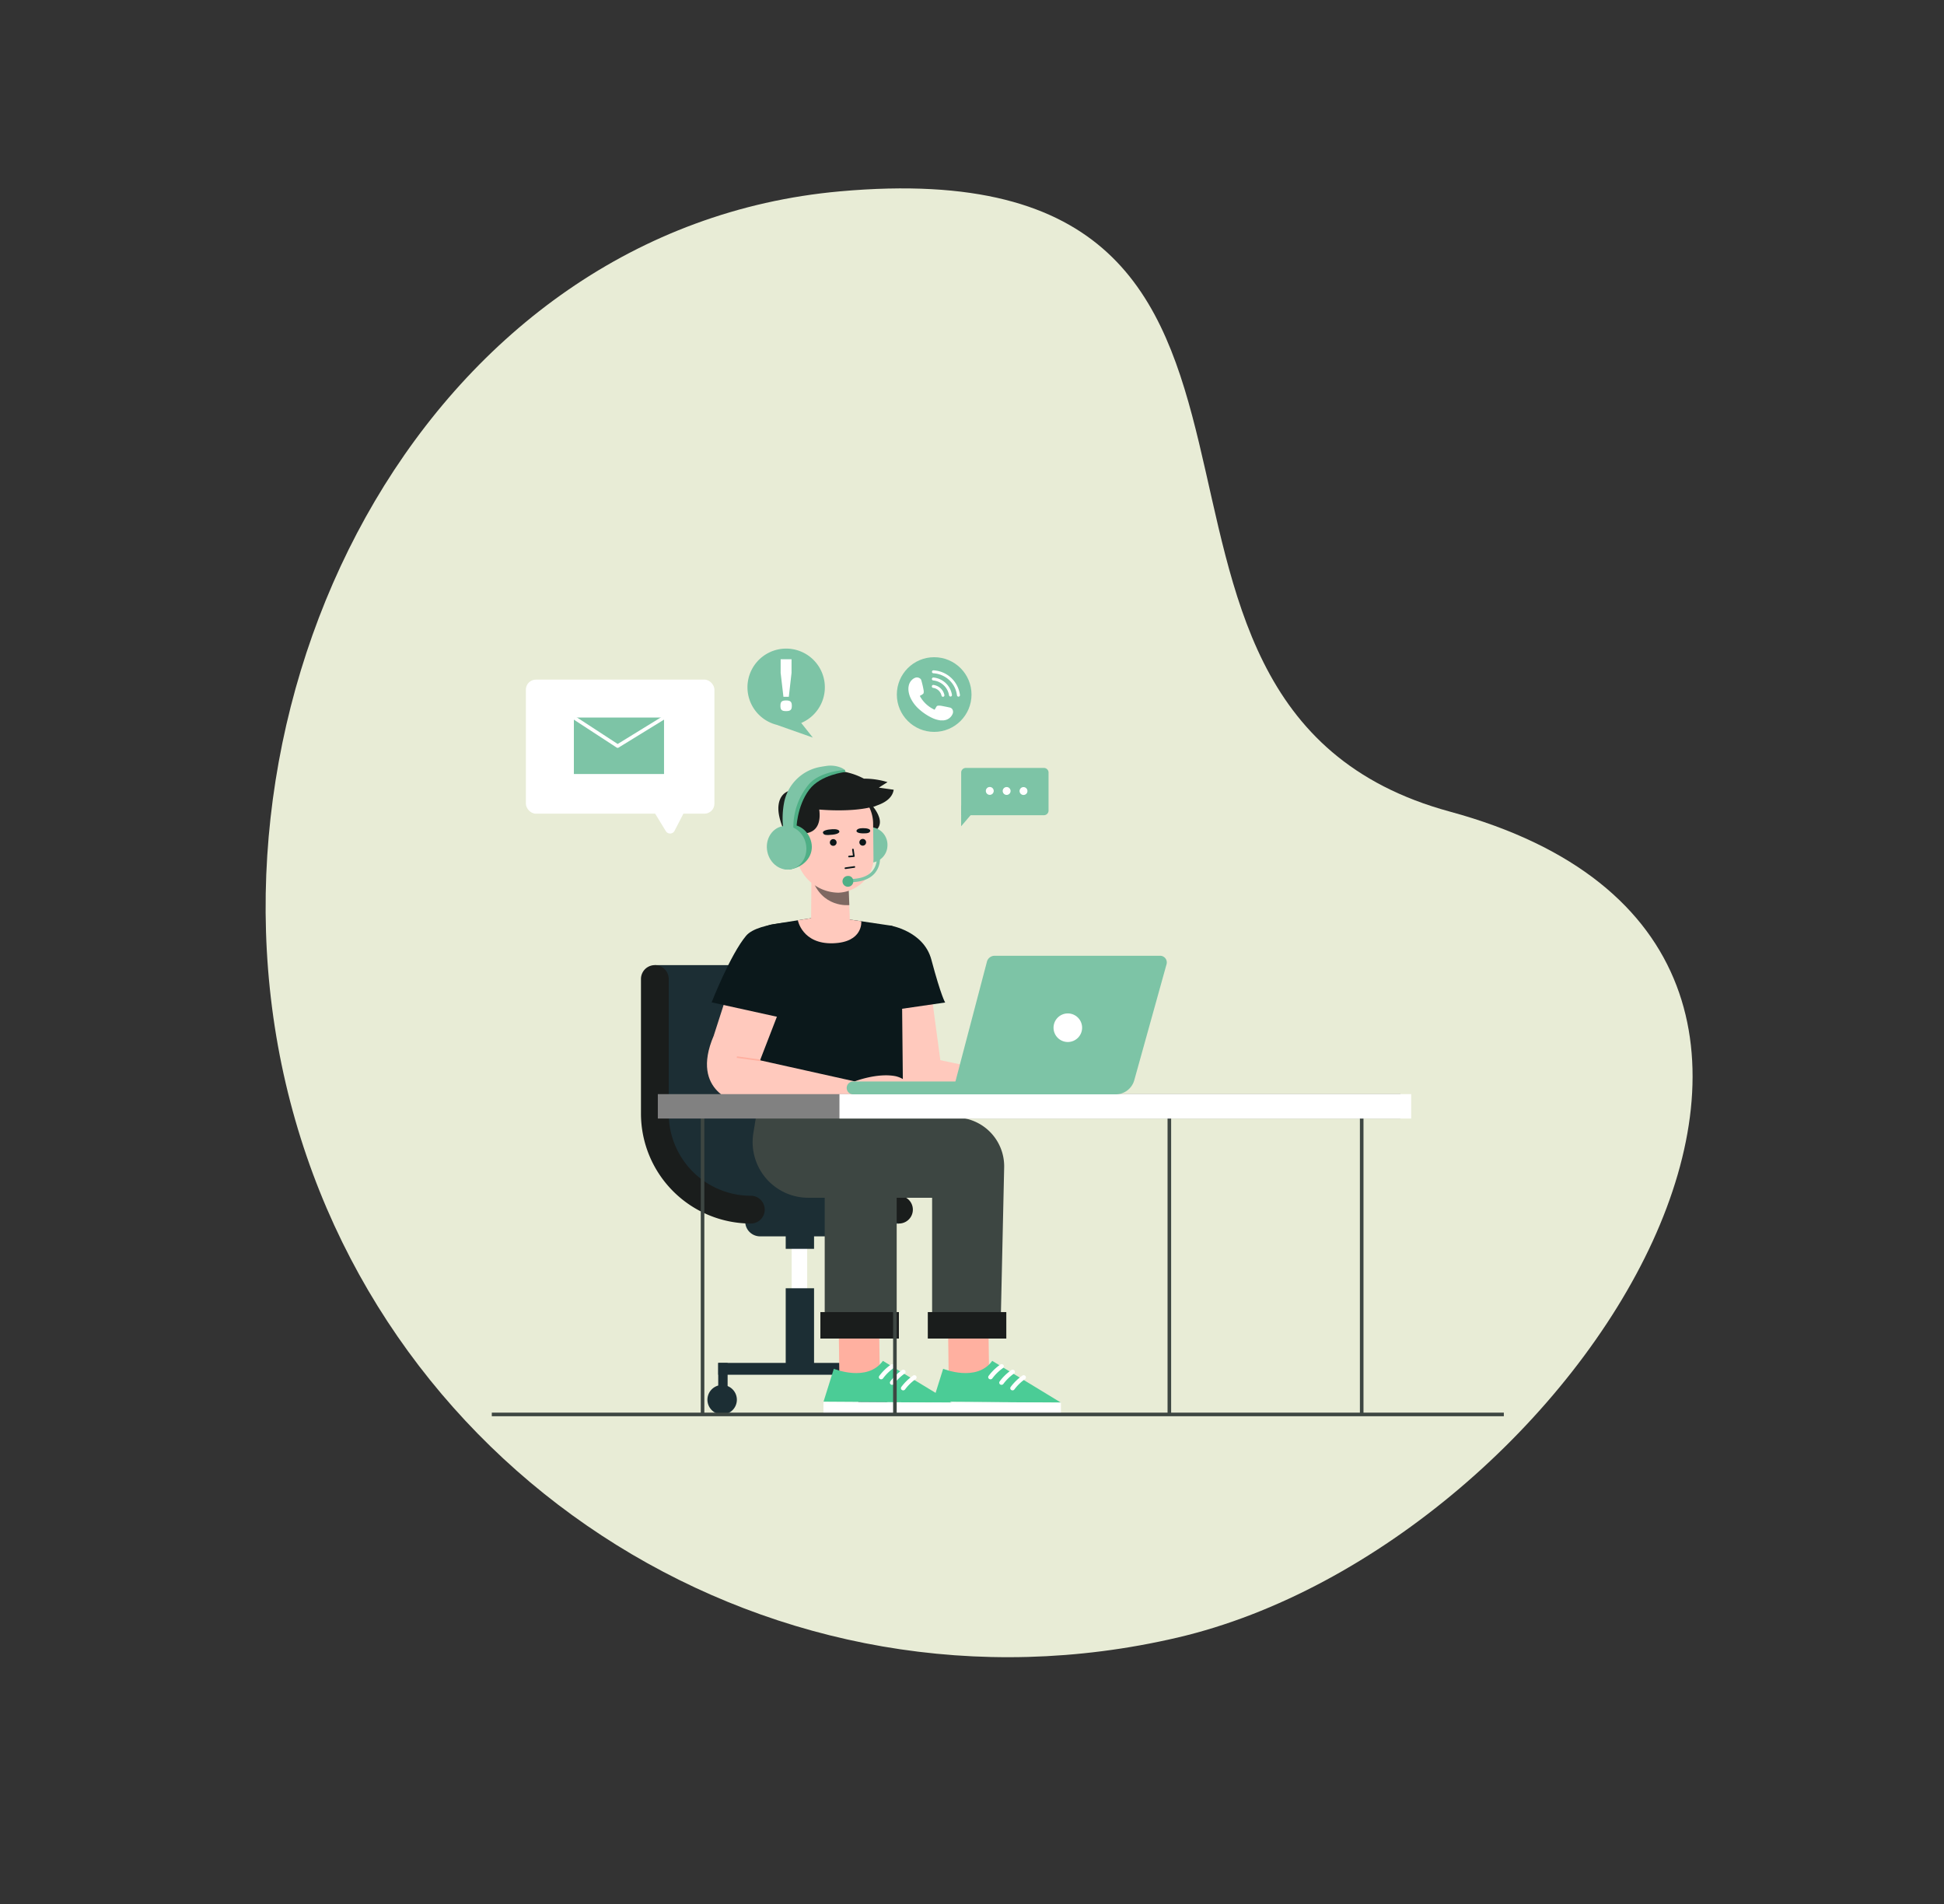 <svg id="Component_100_1" data-name="Component 100 – 1" xmlns="http://www.w3.org/2000/svg" width="629.697" height="616.683" viewBox="0 0 629.697 616.683">
  <rect x="0" y="0" width="629.697" height="616.683" fill="#333333" stroke="none"/>
  <path id="Path_1486" data-name="Path 1486" d="M335.046,356.359c34.663,165.989-192.85,144.322-278.44,42.773S-16.049,145.877,85.5,60.284,353.744-23.307,424.348,89.179C517.693,237.9,307.9,226.354,335.046,356.359Z" transform="matrix(0.454, -0.891, 0.891, 0.454, 0, 399.571)" fill="#e8ecd6"/>
  <g id="Group_1136" data-name="Group 1136" transform="translate(159.301 210.041)">
    <g id="Group_1010" data-name="Group 1010" transform="translate(48.315 37.923)">
      <g id="Group_980" data-name="Group 980" transform="translate(0 64.579)">
        <g id="Group_977" data-name="Group 977" transform="translate(21.538 78.21)">
          <rect id="Rectangle_1398" data-name="Rectangle 1398" width="5.018" height="17.731" transform="translate(27.284 11.59)" fill="#fff"/>
          <path id="Path_1236" data-name="Path 1236" d="M512.377,171.876H486.5a4.817,4.817,0,0,1-4.817-4.817h0a4.816,4.816,0,0,1,4.817-4.815h25.872a4.816,4.816,0,0,1,4.815,4.815h0A4.816,4.816,0,0,1,512.377,171.876Z" transform="translate(-469.451 -162.244)" fill="#1c2e34"/>
          <rect id="Rectangle_1399" data-name="Rectangle 1399" width="9.18" height="6.297" transform="translate(25.353 7.38)" fill="#1c2e34"/>
          <rect id="Rectangle_1400" data-name="Rectangle 1400" width="9.18" height="27.57" transform="translate(25.353 26.443)" fill="#1c2e34"/>
          <rect id="Rectangle_1401" data-name="Rectangle 1401" width="51.843" height="3.836" transform="translate(3.492 50.615)" fill="#1c2e34"/>
          <rect id="Rectangle_1402" data-name="Rectangle 1402" width="3.041" height="11.925" transform="translate(3.492 50.615)" fill="#1c2e34"/>
          <path id="Path_1237" data-name="Path 1237" d="M482.053,210.275a4.765,4.765,0,1,1-4.765-4.764A4.764,4.764,0,0,1,482.053,210.275Z" transform="translate(-472.524 -147.735)" fill="#1c2e34"/>
          <rect id="Rectangle_1403" data-name="Rectangle 1403" width="3.041" height="11.925" transform="translate(52.293 50.615)" fill="#1c2e34"/>
          <path id="Path_1238" data-name="Path 1238" d="M518.6,210.275a4.764,4.764,0,1,1-4.765-4.764A4.763,4.763,0,0,1,518.6,210.275Z" transform="translate(-460.268 -147.735)" fill="#1c2e34"/>
        </g>
        <g id="Group_979" data-name="Group 979">
          <g id="Group_978" data-name="Group 978" transform="translate(4.495)">
            <path id="Path_1239" data-name="Path 1239" d="M527.925,187.365a35.633,35.633,0,0,1-35.592-35.592v-43.6a4.495,4.495,0,1,1,8.99,0v43.6a26.632,26.632,0,0,0,26.6,26.6,4.495,4.495,0,0,1,0,8.99Z" transform="translate(-448.839 -103.675)" fill="#1a1d1c"/>
            <path id="Path_1240" data-name="Path 1240" d="M507.751,103.675h-47.99l2.918,35.211-1.4,26.484,23.935,15.239,5.643,6.756h47.99L525.8,179.1l-9.728-11.025-3.891-2.378-3.243-21.4-.216-25.725Z" transform="translate(-459.761 -103.675)" fill="#1c2e34"/>
          </g>
          <path id="Path_1241" data-name="Path 1241" d="M491.987,187.365A35.633,35.633,0,0,1,456.4,151.773v-43.6a4.495,4.495,0,0,1,8.99,0v43.6a26.632,26.632,0,0,0,26.6,26.6,4.495,4.495,0,0,1,0,8.99Z" transform="translate(-456.395 -103.675)" fill="#1a1d1c"/>
        </g>
      </g>
      <g id="Group_1009" data-name="Group 1009" transform="translate(21.379 0)">
        <g id="Group_993" data-name="Group 993" transform="translate(14.792 113.864)">
          <g id="Group_986" data-name="Group 986" transform="translate(28.9)">
            <g id="Group_982" data-name="Group 982" transform="translate(29.443 59.184)">
              <path id="Path_1242" data-name="Path 1242" d="M544.26,211.363l-.38-25.765L530.8,184.9l.36,27.674,12.613.08Z" transform="translate(-525.957 -184.904)" fill="#ffb0a0"/>
              <g id="Group_981" data-name="Group 981" transform="translate(0 19.696)">
                <path id="Path_1243" data-name="Path 1243" d="M530.545,202.218s10.815,4.448,15.895-2.564L568.7,213.18l-41.512-.267Z" transform="translate(-527.167 -199.654)" fill="#4bcc96"/>
                <rect id="Rectangle_1404" data-name="Rectangle 1404" width="3.823" height="41.512" transform="matrix(0.006, -1, 1, 0.006, 0, 17.082)" fill="#fff"/>
                <path id="Path_1244" data-name="Path 1244" d="M541.66,205.3a.722.722,0,0,0,.3-.231,15.209,15.209,0,0,1,3.422-3.337.675.675,0,0,0,.2-.967.764.764,0,0,0-1.015-.195,16.271,16.271,0,0,0-3.8,3.679.676.676,0,0,0,.163.975A.767.767,0,0,0,541.66,205.3Z" transform="translate(-522.659 -199.384)" fill="#fff"/>
                <path id="Path_1245" data-name="Path 1245" d="M544.336,206.639a.746.746,0,0,0,.3-.23,15.147,15.147,0,0,1,3.421-3.337.678.678,0,0,0,.2-.968.761.761,0,0,0-1.015-.194,16.2,16.2,0,0,0-3.8,3.678.679.679,0,0,0,.163.976A.765.765,0,0,0,544.336,206.639Z" transform="translate(-521.762 -198.936)" fill="#fff"/>
                <path id="Path_1246" data-name="Path 1246" d="M547.011,207.977a.738.738,0,0,0,.3-.231,15.122,15.122,0,0,1,3.422-3.334.677.677,0,0,0,.2-.968.761.761,0,0,0-1.015-.195,16.3,16.3,0,0,0-3.8,3.678.677.677,0,0,0,.163.975A.765.765,0,0,0,547.011,207.977Z" transform="translate(-520.865 -198.487)" fill="#fff"/>
              </g>
            </g>
            <g id="Group_985" data-name="Group 985">
              <g id="Group_984" data-name="Group 984">
                <g id="Group_983" data-name="Group 983">
                  <path id="Path_1247" data-name="Path 1247" d="M505.125,140.583l6.132,5.136c-1.789,10.966-7.7,20.923,3.41,20.923h19.7v45.3l22.105.3,1.234-55.5a15.8,15.8,0,0,0-15.76-16.092Z" transform="translate(-505.125 -140.583)" fill="#3d4642"/>
                  <rect id="Rectangle_1405" data-name="Rectangle 1405" width="25.431" height="8.573" transform="translate(53.275 71.655) rotate(180)" fill="#1a1d1c"/>
                </g>
              </g>
            </g>
          </g>
          <g id="Group_992" data-name="Group 992">
            <g id="Group_988" data-name="Group 988" transform="translate(22.929 59.184)">
              <path id="Path_1248" data-name="Path 1248" d="M517.74,211.363l-.38-25.765-13.078-.694.36,27.674,12.613.08Z" transform="translate(-499.437 -184.904)" fill="#ffb0a0"/>
              <g id="Group_987" data-name="Group 987" transform="translate(0 19.696)">
                <path id="Path_1249" data-name="Path 1249" d="M504.025,202.218s10.815,4.448,15.895-2.564l22.266,13.526-41.512-.267Z" transform="translate(-500.647 -199.654)" fill="#4bcc96"/>
                <rect id="Rectangle_1406" data-name="Rectangle 1406" width="3.823" height="41.512" transform="translate(0 17.082) rotate(-89.631)" fill="#fff"/>
                <path id="Path_1250" data-name="Path 1250" d="M515.14,205.3a.722.722,0,0,0,.3-.231,15.176,15.176,0,0,1,3.422-3.337.675.675,0,0,0,.2-.967.764.764,0,0,0-1.015-.195,16.268,16.268,0,0,0-3.8,3.679.677.677,0,0,0,.161.975A.77.77,0,0,0,515.14,205.3Z" transform="translate(-496.139 -199.384)" fill="#fff"/>
                <path id="Path_1251" data-name="Path 1251" d="M517.815,206.639a.743.743,0,0,0,.3-.23,15.144,15.144,0,0,1,3.421-3.337.678.678,0,0,0,.2-.968.761.761,0,0,0-1.015-.194,16.173,16.173,0,0,0-3.8,3.678.677.677,0,0,0,.163.976A.762.762,0,0,0,517.815,206.639Z" transform="translate(-495.242 -198.936)" fill="#fff"/>
                <path id="Path_1252" data-name="Path 1252" d="M520.49,207.977a.733.733,0,0,0,.3-.231,15.121,15.121,0,0,1,3.422-3.334.678.678,0,0,0,.2-.968.761.761,0,0,0-1.015-.195,16.272,16.272,0,0,0-3.8,3.678.677.677,0,0,0,.163.975A.763.763,0,0,0,520.49,207.977Z" transform="translate(-494.345 -198.487)" fill="#fff"/>
              </g>
            </g>
            <g id="Group_991" data-name="Group 991">
              <g id="Group_990" data-name="Group 990">
                <g id="Group_989" data-name="Group 989">
                  <path id="Path_1253" data-name="Path 1253" d="M484.559,140.583l-.837,5.136a18.022,18.022,0,0,0,17.787,20.923h5.325v45.3l22.107.3,1.232-55.5a15.8,15.8,0,0,0-15.758-16.092Z" transform="translate(-483.483 -140.583)" fill="#3d4642"/>
                  <rect id="Rectangle_1407" data-name="Rectangle 1407" width="25.431" height="8.573" transform="translate(47.383 71.655) rotate(180)" fill="#1a1d1c"/>
                </g>
              </g>
            </g>
          </g>
        </g>
        <g id="Group_1003" data-name="Group 1003" transform="translate(0 48.647)">
          <g id="Group_996" data-name="Group 996" transform="translate(58.085 3.097)">
            <g id="Group_994" data-name="Group 994" transform="translate(2.036 39.229)">
              <path id="Path_1254" data-name="Path 1254" d="M528.165,126.84l29.786,6.27,1.605,5.976-39,.553-3.125-16.2Z" transform="translate(-517.428 -123.44)" fill="#ffc9bd"/>
              <path id="Path_1255" data-name="Path 1255" d="M545.513,131.055s6.09-3.7,12.126-2.154c3.979,1.018,7.923,4.843,7.617,8.939h0l-24.23-.31Z" transform="translate(-509.514 -121.735)" fill="#f9a498"/>
            </g>
            <g id="Group_995" data-name="Group 995">
              <path id="Path_1256" data-name="Path 1256" d="M530.379,109.862l3.438,25.5s-14.889,7.834-14.575,6.893-3.34-32.393-3.34-32.393Z" transform="translate(-515.903 -88.765)" fill="#ffc9bd"/>
              <path id="Path_1257" data-name="Path 1257" d="M516.785,94.063s10.927,1.719,13.42,11.045c3.248,12.153,4.484,13.9,4.484,13.9l-16.524,2.4Z" transform="translate(-515.607 -94.063)" fill="#0b181b"/>
            </g>
          </g>
          <g id="Group_998" data-name="Group 998" transform="translate(13.458)">
            <g id="Group_997" data-name="Group 997">
              <path id="Path_1258" data-name="Path 1258" d="M507.284,91.744l21,3.1a4.372,4.372,0,0,1,3.735,4.282l.5,49.826-46.86.14-3.179-43.467,1.743-5.892a7.458,7.458,0,0,1,5.976-5.252Z" transform="translate(-482.483 -91.744)" fill="#0b181b"/>
            </g>
          </g>
          <g id="Group_1002" data-name="Group 1002" transform="translate(0 1.758)">
            <g id="Group_999" data-name="Group 999" transform="translate(1.517)">
              <path id="Path_1259" data-name="Path 1259" d="M496.358,113.979l-8.774,22.683L474.05,124.883l5.253-16.321Z" transform="translate(-473.37 -87.863)" fill="#ffc9bd"/>
              <path id="Path_1260" data-name="Path 1260" d="M505.07,93.061s-16.31-.144-20.363,4.671C479.6,103.8,473.541,119.3,473.541,119.3l26.525,5.845Z" transform="translate(-473.541 -93.061)" fill="#0b181b"/>
            </g>
            <g id="Group_1001" data-name="Group 1001" transform="translate(0 37.02)">
              <g id="Group_1000" data-name="Group 1000">
                <path id="Path_1261" data-name="Path 1261" d="M489.65,128.777l30.609,6.817L519,142.372l-36.168.242s-16.176-3.264-8.228-21.83Z" transform="translate(-472.405 -120.784)" fill="#ffc9bd"/>
                <path id="Path_1262" data-name="Path 1262" d="M509.355,132.368s7.192-2.815,13.148-1.7a8.172,8.172,0,0,1,6.454,8.717v.005l-24.039-.22Z" transform="translate(-461.502 -117.558)" fill="#ffc9bd"/>
              </g>
              <line id="Line_30" data-name="Line 30" x1="7.558" y1="1.046" transform="translate(9.687 6.946)" fill="none" stroke="#ffb0a0" stroke-miterlimit="10" stroke-width="0.5"/>
            </g>
          </g>
        </g>
        <g id="Group_1008" data-name="Group 1008" transform="translate(19.394)">
          <path id="Path_1263" data-name="Path 1263" d="M511.559,63.963s8.329,7.826.127,10.663Z" transform="translate(-478.669 -52.413)" fill="#1a1d1c"/>
          <path id="Path_1264" data-name="Path 1264" d="M507.843,75.8a5.7,5.7,0,0,0,5.416,5.928,5.637,5.637,0,0,0,5.729-5.576,5.7,5.7,0,0,0-5.416-5.929A5.639,5.639,0,0,0,507.843,75.8Z" transform="translate(-479.916 -50.314)" fill="#7dc4a6"/>
          <path id="Path_1265" data-name="Path 1265" d="M509.741,84.84l.437,11.1c.162,3.9-2.079,6.066-5.8,6.175h0c-3.173.092-6.717-1.309-6.713-4.748l.125-17.493Z" transform="translate(-483.327 -47.079)" fill="#ffc9bd"/>
          <path id="Path_1266" data-name="Path 1266" d="M510.027,91.693s-9.01,1.118-12.217-8.949c-1.009-3.171,11.879.433,11.879.433Z" transform="translate(-483.299 -46.553)" fill="#1a1d1c" opacity="0.56"/>
          <path id="Path_1267" data-name="Path 1267" d="M507.83,94.786h0c6.338-.235,11.364-5.6,11.338-10.95l-.114-11.193a12.292,12.292,0,0,0-11.7-12.4h0c-6.647-.21-13.352,5.148-13.538,12.01l.195,8.721A13.951,13.951,0,0,0,507.83,94.786Z" transform="translate(-484.62 -53.661)" fill="#ffc9bd"/>
          <g id="Group_1004" data-name="Group 1004" transform="translate(18.166 20.235)">
            <path id="Path_1268" data-name="Path 1268" d="M508.13,75.641l.3,2.154-1.565.122" transform="translate(-498.408 -68.732)" fill="none" stroke="#0b181b" stroke-linecap="round" stroke-linejoin="round" stroke-width="0.527"/>
            <path id="Path_1269" data-name="Path 1269" d="M503.217,70.755s2.587-.324,2.657.765c0,0,.028.738-2.231.976s-2.855.091-3.089-.6S502,70.811,503.217,70.755Z" transform="translate(-500.532 -70.386)" fill="#0b181b"/>
            <path id="Path_1270" data-name="Path 1270" d="M510.959,70.474s-2.151-.142-2.285.889c0,0-.073.7,1.808.78s2.482-.19,2.637-.757C513.294,70.743,511.979,70.45,510.959,70.474Z" transform="translate(-497.802 -70.467)" fill="#0b181b"/>
            <path id="Path_1271" data-name="Path 1271" d="M509.377,74.205a1.091,1.091,0,1,0,1.082-1.132A1.111,1.111,0,0,0,509.377,74.205Z" transform="translate(-497.566 -69.593)" fill="#0b181b"/>
            <path id="Path_1272" data-name="Path 1272" d="M502.218,74.247a1.092,1.092,0,1,0,1.082-1.132A1.111,1.111,0,0,0,502.218,74.247Z" transform="translate(-499.967 -69.579)" fill="#0b181b"/>
            <line id="Line_31" data-name="Line 31" y1="0.409" x2="2.904" transform="translate(7.285 12.558)" fill="none" stroke="#0b181b" stroke-linecap="round" stroke-linejoin="round" stroke-width="0.527"/>
          </g>
          <path id="Path_1273" data-name="Path 1273" d="M527.083,62.708l-4.809-.681c1.4-.893,2.812-1.781,2.812-1.781a25.742,25.742,0,0,0-7.649-1.126,22.7,22.7,0,0,0-10.309-2.635c-5.583-.068-10.35,2.959-12.073,6.291l0-.005s-4.634-.284-5.269,4.961c-.825,6.8,7.356,18.027,7.356,18.027l.917-8.881c5.073-.363,5.308-4.837,4.91-7.754,2.282.194,10.154.713,16.307-.658a7.107,7.107,0,0,0,2.35-.652C524.528,66.814,526.7,65.218,527.083,62.708Z" transform="translate(-485.991 -54.921)" fill="#1a1d1c"/>
          <g id="Group_1005" data-name="Group 1005" transform="translate(3.553 22.861)">
            <path id="Path_1274" data-name="Path 1274" d="M489.591,76.9a4.558,4.558,0,0,0,4.332,4.743,4.508,4.508,0,0,0,4.582-4.461,4.557,4.557,0,0,0-4.332-4.742A4.51,4.51,0,0,0,489.591,76.9Z" transform="translate(-489.59 -72.433)" fill="#ffba99"/>
            <path id="Path_1275" data-name="Path 1275" d="M494.8,77.484s.089-3.336-3.014-2.908" transform="translate(-488.852 -71.728)" fill="none" stroke="#312220" stroke-linecap="round" stroke-linejoin="round" stroke-width="0.558"/>
          </g>
          <g id="Group_1007" data-name="Group 1007">
            <path id="Path_1276" data-name="Path 1276" d="M510.273,56.493l.14.642s-8.052.847-11.723,5.742c-4.091,5.455-4.156,12.814-4.156,12.814l-1.741.147.116-11.667,3.488-3.636,5.563-3.328,3.893-1.245Z" transform="translate(-484.962 -55.096)" fill="#4faf86"/>
            <g id="Group_1006" data-name="Group 1006" transform="translate(0 19.118)">
              <path id="Path_1277" data-name="Path 1277" d="M500.9,75.353c.832,3.834-1.642,7.625-6.5,8.678-3.439.746-5.117-2.145-5.948-5.978s1.282-7.546,4.72-8.291S500.067,71.519,500.9,75.353Z" transform="translate(-486.48 -69.63)" fill="#4faf86"/>
              <path id="Path_1278" data-name="Path 1278" d="M499.563,75.643c.832,3.834-1.282,7.546-4.72,8.291s-6.9-1.757-7.733-5.591,1.282-7.546,4.72-8.291S498.731,71.809,499.563,75.643Z" transform="translate(-486.929 -69.533)" fill="#7dc4a6"/>
            </g>
            <path id="Path_1279" data-name="Path 1279" d="M490.974,75.765a27.152,27.152,0,0,1,.35-8.921A14.577,14.577,0,0,1,503.26,55.661c.454-.083.931-.159,1.434-.227a9.04,9.04,0,0,1,5.154.59,6.214,6.214,0,0,1,1.106.686s-7.821.323-11.585,4.507a21.593,21.593,0,0,0-5.093,15.263Z" transform="translate(-485.644 -55.314)" fill="#7dc4a6"/>
          </g>
          <path id="Path_1280" data-name="Path 1280" d="M494.448,93.157l8.824-1.413,11.735,1.729s.722,6.848-9.2,7.136S494.448,93.157,494.448,93.157Z" transform="translate(-484.407 -43.097)" fill="#ffc9bd"/>
        </g>
      </g>
    </g>
    <line id="Line_32" data-name="Line 32" y2="98.302" transform="translate(130.574 149.714)" fill="none" stroke="#3d4642" stroke-miterlimit="10" stroke-width="1.161"/>
    <line id="Line_33" data-name="Line 33" y2="98.302" transform="translate(68.268 149.714)" fill="none" stroke="#3d4642" stroke-miterlimit="10" stroke-width="1.161"/>
    <line id="Line_34" data-name="Line 34" y2="98.302" transform="translate(281.778 149.714)" fill="none" stroke="#3d4642" stroke-miterlimit="10" stroke-width="1.161"/>
    <line id="Line_35" data-name="Line 35" y2="98.302" transform="translate(219.472 149.714)" fill="none" stroke="#3d4642" stroke-miterlimit="10" stroke-width="1.161"/>
    <rect id="Rectangle_1408" data-name="Rectangle 1408" width="240.552" height="7.905" transform="translate(53.781 144.287)" fill="#818181"/>
    <rect id="Rectangle_1409" data-name="Rectangle 1409" width="185.187" height="7.905" transform="translate(112.613 144.287)" fill="#fff"/>
    <line id="Line_36" data-name="Line 36" x1="327.819" transform="translate(0 248.015)" fill="none" stroke="#3d4642" stroke-miterlimit="10" stroke-width="1.161"/>
    <path id="Path_1483" data-name="Path 1483" d="M314.327,244.207v-1.05c3.374,0,5.828-.841,7.3-2.5a6.252,6.252,0,0,0,1.467-4.491l1.042-.128a7.26,7.26,0,0,1-1.722,5.315C320.734,243.246,318.015,244.207,314.327,244.207Z" transform="translate(-198.415 -168.538)" fill="#7dc4a6"/>
    <path id="Path_1484" data-name="Path 1484" d="M311.852,253.322a1.75,1.75,0,1,1-1.72-1.426A1.594,1.594,0,0,1,311.852,253.322Z" transform="translate(-194.785 -178.268)" fill="#4faf86"/>
    <g id="Group_1130" data-name="Group 1130" transform="translate(114.962 99.477)">
      <path id="Path_1233" data-name="Path 1233" d="M189.839,370.063h36.9V365.9h-36.9a2.082,2.082,0,0,0-2.082,2.082h0A2.082,2.082,0,0,0,189.839,370.063Z" transform="translate(-187.757 -325.186)" fill="#7dc4a6"/>
      <g id="Group_970" data-name="Group 970" transform="translate(34.129 0)">
        <path id="Path_1234" data-name="Path 1234" d="M139.3,380.287h52.984a6.272,6.272,0,0,0,6.044-4.591l10.45-37.544a2.161,2.161,0,0,0-2.082-2.741H153.089a2.579,2.579,0,0,0-2.493,1.923Z" transform="translate(-139.304 -335.41)" fill="#7dc4a6"/>
        <path id="Path_1235" data-name="Path 1235" d="M159.851,354.023a4.626,4.626,0,1,0,4.626-4.627A4.626,4.626,0,0,0,159.851,354.023Z" transform="translate(-126.982 -330.72)" fill="#fff"/>
      </g>
    </g>
    <g id="Group_1131" data-name="Group 1131" transform="translate(11.04 10.05)">
      <g id="Group_900" data-name="Group 900" transform="translate(0 0)">
        <g id="Group_898" data-name="Group 898">
          <g id="Group_897" data-name="Group 897">
            <rect id="Rectangle_1377" data-name="Rectangle 1377" width="61.076" height="43.415" rx="3.242" transform="translate(61.076 43.415) rotate(180)" fill="#fff"/>
            <path id="Path_1143" data-name="Path 1143" d="M471.357,298.293l-4.687,9.1a1.625,1.625,0,0,1-2.831.1l-5.618-9.206Z" transform="translate(-418.508 -258.43)" fill="#fff"/>
          </g>
        </g>
        <g id="Group_899" data-name="Group 899" transform="translate(15.548 12.282)">
          <rect id="Rectangle_1378" data-name="Rectangle 1378" width="29.204" height="18.288" fill="#7dc4a6"/>
          <path id="Path_1144" data-name="Path 1144" d="M440.124,277.639l14.177,9.242,15.027-9.242" transform="translate(-440.124 -277.639)" fill="none" stroke="#fff" stroke-linecap="round" stroke-linejoin="round" stroke-width="1.146"/>
        </g>
      </g>
      <g id="Group_903" data-name="Group 903" transform="translate(140.982 28.599)">
        <g id="Group_902" data-name="Group 902">
          <path id="Rectangle_1379" data-name="Rectangle 1379" d="M1.5,0H26.8a1.5,1.5,0,0,1,1.5,1.5v12.31a1.5,1.5,0,0,1-1.5,1.5H0a0,0,0,0,1,0,0V1.5A1.5,1.5,0,0,1,1.5,0Z" transform="translate(0.02)" fill="#7dc4a6"/>
          <path id="Path_1145" data-name="Path 1145" d="M534.08,298.945l-.021,6.761,5.773-6.743Z" transform="translate(-534.059 -286.81)" fill="#7dc4a6"/>
          <g id="Group_901" data-name="Group 901" transform="translate(8.01 6.172)">
            <path id="Path_1146" data-name="Path 1146" d="M548.24,295.776a1.274,1.274,0,1,0,1.278-1.27A1.274,1.274,0,0,0,548.24,295.776Z" transform="translate(-537.313 -294.471)" fill="#fff"/>
            <path id="Path_1147" data-name="Path 1147" d="M544.148,295.763a1.274,1.274,0,1,0,1.278-1.27A1.274,1.274,0,0,0,544.148,295.763Z" transform="translate(-538.685 -294.476)" fill="#fff"/>
            <path id="Path_1148" data-name="Path 1148" d="M540.057,295.75a1.274,1.274,0,1,0,1.278-1.27A1.274,1.274,0,0,0,540.057,295.75Z" transform="translate(-540.057 -294.48)" fill="#fff"/>
          </g>
        </g>
      </g>
    </g>
    <g id="Group_1132" data-name="Group 1132" transform="translate(131.203 2.794)">
      <circle id="Ellipse_46" data-name="Ellipse 46" cx="12.092" cy="12.092" r="12.092" transform="translate(0 0)" fill="#7dc4a6"/>
      <g id="Group_1111" data-name="Group 1111" transform="translate(3.75 4.243)">
        <path id="Path_1435" data-name="Path 1435" d="M408.1,227.508c.141.016.281.031.421.048a9.146,9.146,0,0,1,8.025,7.641c.015.085.031.169.047.253v.217c-.007.014-.016.028-.021.043a.478.478,0,0,1-.515.323.492.492,0,0,1-.414-.428c-.06-.339-.112-.681-.2-1.012a8.045,8.045,0,0,0-4.2-5.236,8.26,8.26,0,0,0-3.247-.894.476.476,0,0,1-.093-.941.189.189,0,0,0,.03-.014Z" transform="translate(-399.904 -227.508)" fill="#fff"/>
        <path id="Path_1436" data-name="Path 1436" d="M407.977,234.747a6.544,6.544,0,0,1,1.22.232,6.7,6.7,0,0,1,4.749,5.145,1.37,1.37,0,0,1,.041.362.46.46,0,0,1-.45.422.473.473,0,0,1-.486-.394,5.786,5.786,0,0,0-4.734-4.762c-.131-.024-.264-.037-.4-.056a.475.475,0,0,1-.066-.933A1.035,1.035,0,0,1,407.977,234.747Z" transform="translate(-399.887 -232.417)" fill="#fff"/>
        <path id="Path_1437" data-name="Path 1437" d="M407.887,242.215a3.667,3.667,0,0,1,.9.212,4.136,4.136,0,0,1,2.68,3.012.476.476,0,0,1-.867.377.626.626,0,0,1-.059-.163,3.234,3.234,0,0,0-2.689-2.485.48.48,0,0,1-.443-.462.475.475,0,0,1,.373-.479A.974.974,0,0,1,407.887,242.215Z" transform="translate(-399.824 -237.481)" fill="#fff"/>
        <g id="Group_1110" data-name="Group 1110" transform="translate(0 2.309)">
          <path id="Path_1438" data-name="Path 1438" d="M395.308,248.591c-.025,0-.05,0-.082,0,.162-.027.317-.046.468-.081a3.416,3.416,0,0,0,2.5-2.087,1.478,1.478,0,0,0,.094-.824,1.3,1.3,0,0,0-1.051-1.177c-.867-.193-1.74-.361-2.614-.527a4.168,4.168,0,0,0-1.112-.072.672.672,0,0,0-.584.327c-.108.191-.221.378-.333.567l-.251.422a10.215,10.215,0,0,1-4.8-4.47c.094-.056.18-.113.27-.161a4.838,4.838,0,0,0,.758-.483.576.576,0,0,0,.219-.379,2.773,2.773,0,0,0-.025-.88,30.814,30.814,0,0,0-.714-3.083,1.179,1.179,0,0,0-.239-.491,1.673,1.673,0,0,0-1.688-.433,3.1,3.1,0,0,0-1.058.636,3.689,3.689,0,0,0-1.15,2.194c-.029.169-.045.341-.067.511v.6c.015.132.029.265.045.4a7.513,7.513,0,0,0,.763,2.445,11.517,11.517,0,0,0,2.826,3.573,17.333,17.333,0,0,0,4.127,2.7,8.671,8.671,0,0,0,2.29.716c.126.02.253.033.379.06" transform="translate(-383.854 -234.682)" fill="#fff"/>
        </g>
      </g>
    </g>
    <g id="Group_1133" data-name="Group 1133" transform="translate(82.817 0)">
      <path id="Path_1441" data-name="Path 1441" d="M163.873,179.234a12.533,12.533,0,1,1,17.415,11.546l3.754,4.736-11.725-4.134A12.537,12.537,0,0,1,163.873,179.234Z" transform="translate(-163.873 -166.7)" fill="#7dc4a6"/>
      <g id="Group_1115" data-name="Group 1115" transform="translate(10.675 3.457)">
        <path id="Path_1442" data-name="Path 1442" d="M181.887,185.272c1.51,0,1.859.534,1.859,1.742s-.349,1.719-1.859,1.719-1.835-.511-1.835-1.719S180.377,185.272,181.887,185.272Zm1.765-8.92-.882,7.735h-1.743l-.905-7.735v-4.413h3.53Z" transform="translate(-180.052 -171.939)" fill="#fff"/>
      </g>
    </g>
  </g>
</svg>
